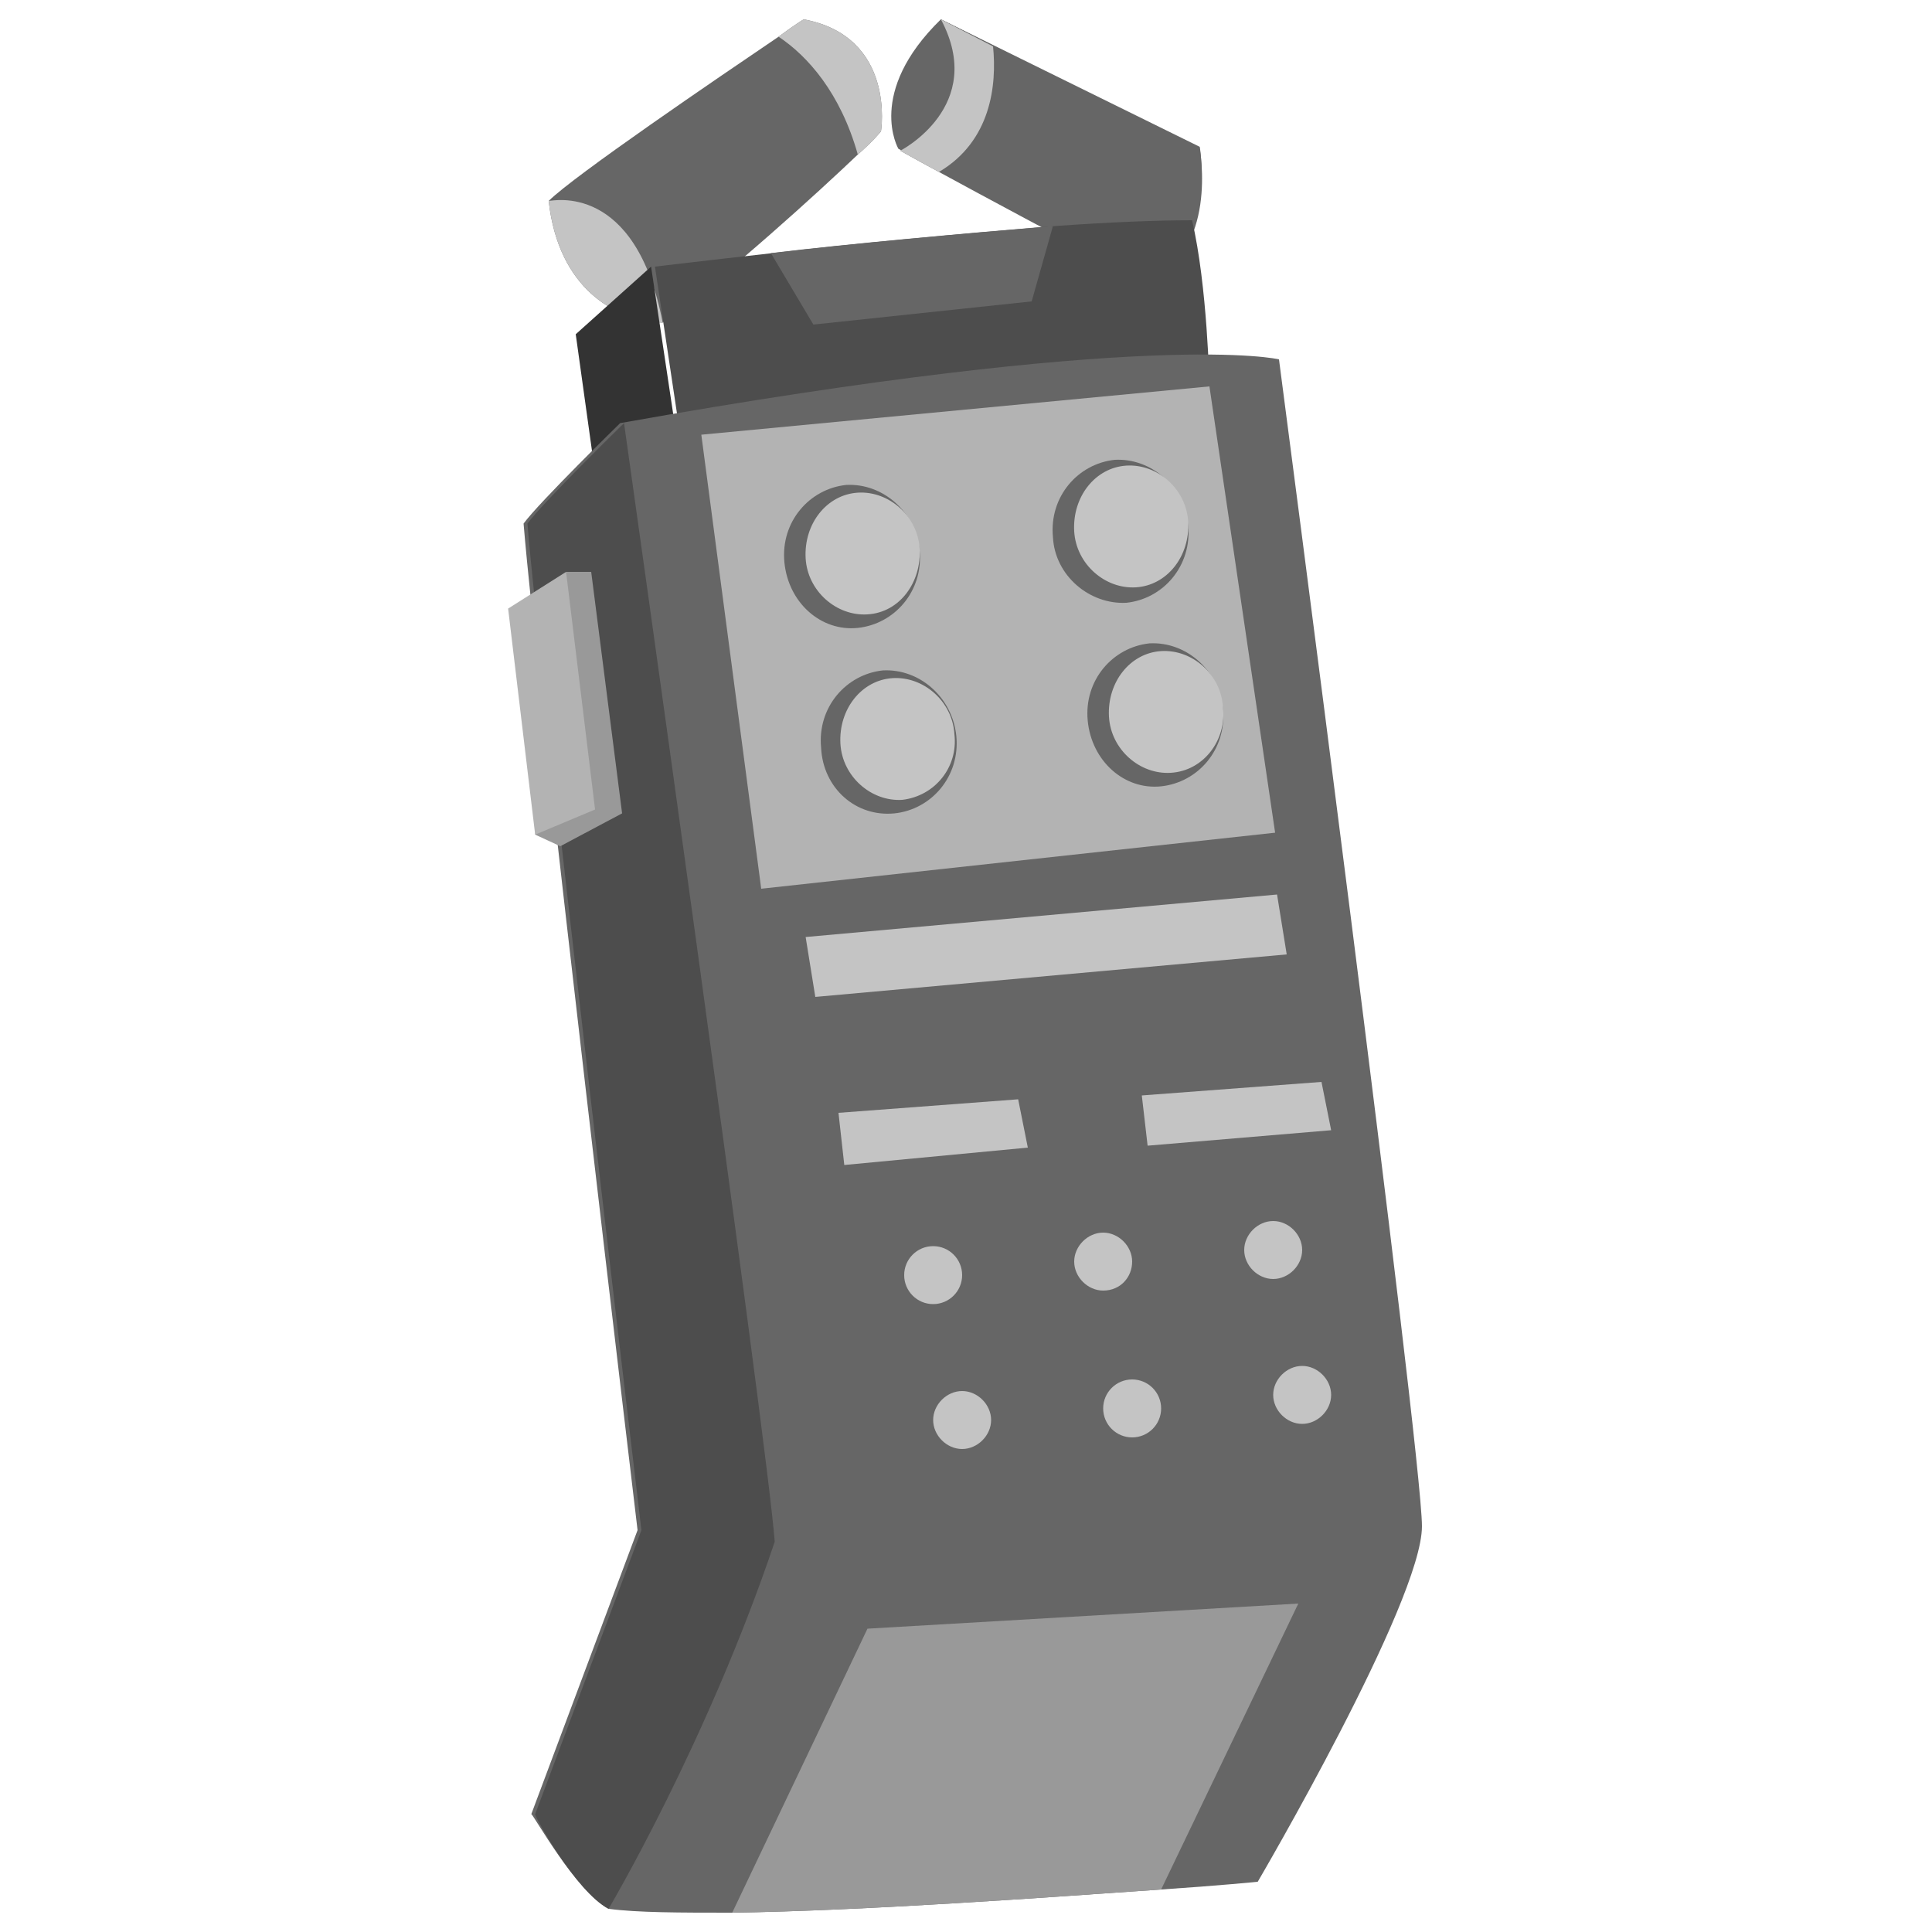 <?xml version="1.0" encoding="utf-8"?>
<!-- Generator: Adobe Illustrator 26.3.1, SVG Export Plug-In . SVG Version: 6.00 Build 0)  -->
<svg version="1.1" id="OBJECT" xmlns="http://www.w3.org/2000/svg" xmlns:xlink="http://www.w3.org/1999/xlink" x="0px" y="0px"
	 width="100px" height="100px" viewBox="0 0 100 100" enable-background="new 0 0 100 100" xml:space="preserve">
<g>
	<g>
		<path fill="#666666" d="M62.1,7.6L48.7,1c-3.9,3.8-2.2,6.7-2.2,6.7s5.4,3,12.7,6.7C63,13,62.1,7.6,62.1,7.6z"/>
	</g>
	<g>
		<path fill="#666666" d="M46.6,7.8c0,0,0.7,0.4,2,1.1c2.2,1.2,6.1,3.3,10.7,5.7c3.8-1.5,2.8-6.9,2.8-6.9L51.3,2.3L48.7,1
			C51.1,5.5,46.6,7.8,46.6,7.8z"/>
	</g>
	<g>
		<path fill="#C4C4C4" d="M46.6,7.8c0,0,0.7,0.4,2,1.1c2.7-1.6,3-4.5,2.8-6.5L48.7,1C51.1,5.5,46.6,7.8,46.6,7.8z"/>
	</g>
	<g>
		<path fill="#666666" d="M44.4,8c0.8-0.7,1.2-1.2,1.2-1.2s0.8-4.9-4-5.8c0,0-0.5,0.3-1.3,0.9C37.2,4,29.7,9.1,28.4,10.4
			c0,0,0,0,0,0c0.5,4.5,3.4,6.2,5.9,6.3C37.8,14.1,42.3,10,44.4,8z"/>
	</g>
	<g>
		<path fill="#C4C4C4" d="M45.6,6.8c0,0,0.8-4.9-4-5.8c0,0-0.5,0.3-1.3,0.9c1.5,1,3.2,2.9,4.1,6.1C45.2,7.3,45.6,6.8,45.6,6.8z"/>
	</g>
	<g>
		<path fill="#C4C4C4" d="M28.4,10.4C28.4,10.5,28.4,10.5,28.4,10.4c0.5,4.5,3.4,6.2,5.9,6.3C32.9,9.4,28.6,10.4,28.4,10.4z"/>
	</g>
	<g>
		<path fill="#4D4D4D" d="M61.7,11.4c-1.8,0-4.3,0.1-7.1,0.3c-4.8,0.4-10.4,0.9-14.6,1.4c-3.6,0.4-6.1,0.7-6.1,0.7l1.5,10L62.6,20
			C62.6,20,62.5,14.8,61.7,11.4z"/>
	</g>
	<g>
		<polygon fill="#333333" points="33.7,13.8 29.8,17.3 30.9,25.2 35.2,23.8 		"/>
	</g>
	<g>
		<path fill="#666666" d="M31.5,98.8C33,99,35.2,99,37.9,99c6.9-0.1,16.4-0.8,22.2-1.2c3-0.2,5-0.4,5-0.4s8.5-14.5,8.5-18.4
			c0-3.9-7.4-60.4-7.4-60.4s-6.6-1.6-34.1,3.3c0,0-4.2,4.1-5,5.2c0.7,8.5,5.9,52.1,5.9,52.1l-5.5,14.7
			C27.6,93.9,29.8,97.9,31.5,98.8z"/>
	</g>
	<g>
		<path fill="#4D4D4D" d="M31.5,98.8c0,0,5.1-8.6,8.6-19c-0.4-5.4-7.8-57.9-7.8-57.9s-4.2,4.1-5,5.2c0.7,8.5,5.9,52.1,5.9,52.1
			l-5.5,14.7C27.6,93.9,29.8,97.9,31.5,98.8z"/>
	</g>
	<g>
		<path fill="#999999" d="M44.9,84.3l-7,14.7c6.9-0.1,16.4-0.8,22.2-1.2L67.2,83L44.9,84.3z"/>
	</g>
	<g>
		<polygon fill="#999999" points="30.6,29.6 29.3,29.6 27.7,43.2 29,43.8 32.2,42.1 		"/>
	</g>
	<g>
		<polygon fill="#B3B3B3" points="29.3,29.6 26.3,31.5 27.7,43.2 30.8,41.9 		"/>
	</g>
	<g>
		<polygon fill="#B3B3B3" points="62.6,20 36.3,22.5 39.4,46 66,43.1 		"/>
	</g>
	<g>
		<path fill="#666666" d="M44.4,32.5c1.9-0.2,3.4-1.9,3.2-4c-0.2-2-1.9-3.5-3.8-3.4c-1.9,0.2-3.4,1.9-3.2,4
			C40.8,31.2,42.5,32.7,44.4,32.5z"/>
	</g>
	<g>
		<path fill="#C4C4C4" d="M47.6,28.4c-0.1-1.7-1.6-3-3.2-2.9c-1.6,0.1-2.8,1.6-2.7,3.4c0.1,1.7,1.6,3,3.2,2.9
			C46.6,31.7,47.7,30.1,47.6,28.4z"/>
	</g>
	<g>
		<path fill="#666666" d="M58.3,31.2c1.9-0.2,3.4-1.9,3.2-4c-0.2-2-1.9-3.5-3.8-3.4c-1.9,0.2-3.4,1.9-3.2,4
			C54.6,29.8,56.4,31.3,58.3,31.2z"/>
	</g>
	<g>
		<path fill="#C4C4C4" d="M61.5,27c-0.1-1.7-1.6-3-3.2-2.9c-1.6,0.1-2.8,1.6-2.7,3.4c0.1,1.7,1.6,3,3.2,2.9
			C60.4,30.3,61.6,28.8,61.5,27z"/>
	</g>
	<g>
		<path fill="#666666" d="M46.3,42.1c1.9-0.2,3.4-1.9,3.2-4c-0.2-2-1.9-3.5-3.8-3.4c-1.9,0.2-3.4,1.9-3.2,4
			C42.6,40.8,44.3,42.3,46.3,42.1z"/>
	</g>
	<g>
		<path fill="#C4C4C4" d="M49.4,38c-0.1-1.7-1.6-3-3.2-2.9c-1.6,0.1-2.8,1.6-2.7,3.4c0.1,1.7,1.6,3,3.2,2.9
			C48.4,41.2,49.6,39.7,49.4,38z"/>
	</g>
	<g>
		<path fill="#666666" d="M60.1,40.7c1.9-0.2,3.4-1.9,3.2-4c-0.2-2-1.9-3.5-3.8-3.4c-1.9,0.2-3.4,1.9-3.2,4
			C56.5,39.4,58.2,40.9,60.1,40.7z"/>
	</g>
	<g>
		<path fill="#C4C4C4" d="M63.3,36.6c-0.1-1.7-1.6-3-3.2-2.9c-1.6,0.1-2.8,1.6-2.7,3.4c0.1,1.7,1.6,3,3.2,2.9
			C62.3,39.9,63.5,38.3,63.3,36.6z"/>
	</g>
	<g>
		<circle fill="#C4C4C4" cx="48.3" cy="66" r="1.5"/>
	</g>
	<g>
		<path fill="#C4C4C4" d="M58.6,65.3c0-0.8-0.7-1.5-1.5-1.5c-0.8,0-1.5,0.7-1.5,1.5c0,0.8,0.7,1.5,1.5,1.5
			C58,66.8,58.6,66.1,58.6,65.3z"/>
	</g>
	<g>
		<path fill="#C4C4C4" d="M67.4,64.7c0-0.8-0.7-1.5-1.5-1.5s-1.5,0.7-1.5,1.5c0,0.8,0.7,1.5,1.5,1.5S67.4,65.5,67.4,64.7z"/>
	</g>
	<g>
		<path fill="#C4C4C4" d="M51.3,73.5c0-0.8-0.7-1.5-1.5-1.5c-0.8,0-1.5,0.7-1.5,1.5c0,0.8,0.7,1.5,1.5,1.5
			C50.6,75,51.3,74.3,51.3,73.5z"/>
	</g>
	<g>
		<circle fill="#C4C4C4" cx="58.6" cy="72.9" r="1.5"/>
	</g>
	<g>
		<path fill="#C4C4C4" d="M68.9,72.2c0-0.8-0.7-1.5-1.5-1.5c-0.8,0-1.5,0.7-1.5,1.5c0,0.8,0.7,1.5,1.5,1.5
			C68.2,73.7,68.9,73,68.9,72.2z"/>
	</g>
	<g>
		<polygon fill="#C4C4C4" points="52.7,56.9 43.4,57.6 43.7,60.3 53.2,59.4 		"/>
	</g>
	<g>
		<polygon fill="#C4C4C4" points="68.4,56 59.1,56.7 59.4,59.3 68.9,58.5 		"/>
	</g>
	<g>
		<polygon fill="#C4C4C4" points="66.1,46.3 41.7,48.5 42.2,51.6 66.6,49.4 		"/>
	</g>
	<g>
		<path fill="#666666" d="M54.5,11.7c-4.8,0.4-10.4,0.9-14.6,1.4l2.2,3.7l11.3-1.2L54.5,11.7z"/>
	</g>
</g>
</svg>
